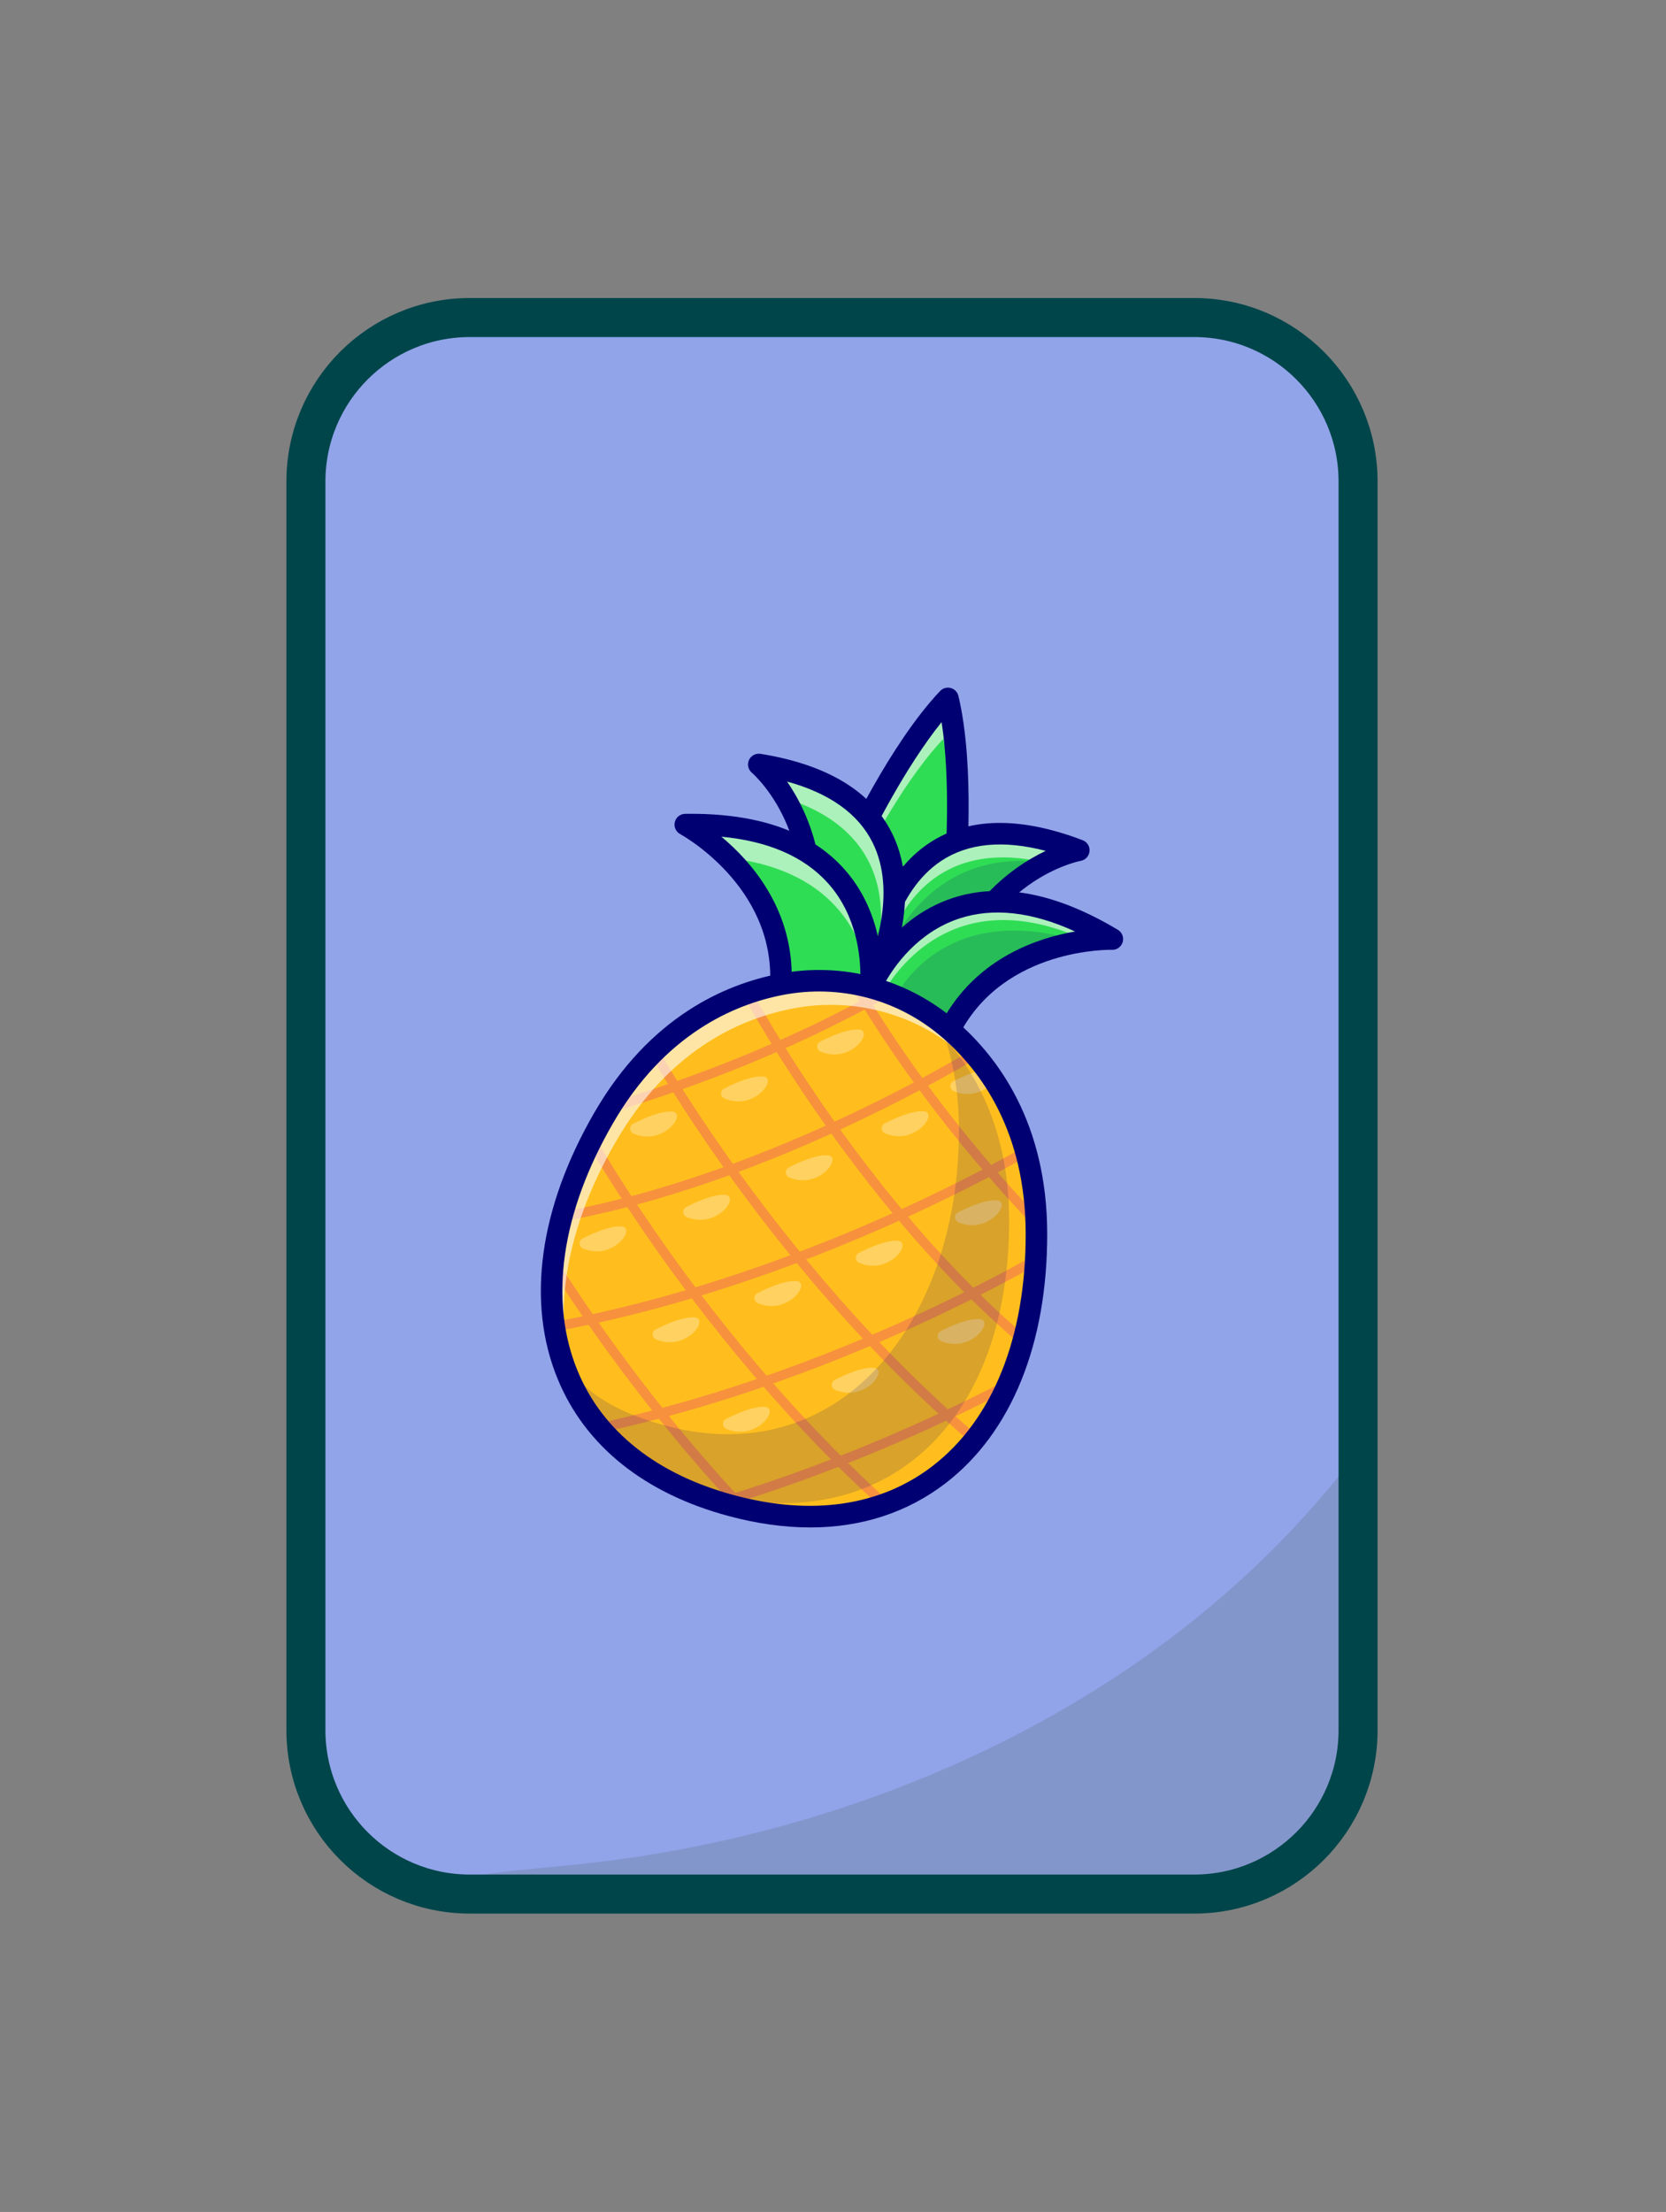 <svg width="596" height="791" viewBox="0 0 596 791" fill="none" xmlns="http://www.w3.org/2000/svg">
<rect x="0" y="0" width="596" height="791" fill="#808080" stroke="none"/>
<path d="M427.21 113.55H168.07C135.69 113.55 109.44 139.799 109.44 172.18V618.69C109.44 651.07 135.69 677.32 168.07 677.32H427.21C459.59 677.32 485.84 651.07 485.84 618.69V172.18C485.84 139.799 459.59 113.55 427.21 113.55Z" fill="#91A4EA"/>
<mask id="mask0_31_41" style="mask-type:luminance" maskUnits="userSpaceOnUse" x="109" y="113" width="377" height="565">
<path d="M427.21 113.55H168.07C135.69 113.55 109.44 139.799 109.44 172.18V618.69C109.44 651.07 135.69 677.32 168.07 677.32H427.21C459.59 677.32 485.84 651.07 485.84 618.69V172.18C485.84 139.799 459.59 113.55 427.21 113.55Z" fill="white"/>
</mask>
<g mask="url(#mask0_31_41)">
<path d="M534.7 421.32C517.31 484.39 476.02 542.81 418.08 586.32C360.14 629.83 285.81 658.23 208.16 666.54C186.77 668.83 164.66 669.73 144.97 677.01C125.28 684.29 108.18 700.01 109.5 717.79C110.55 731.89 123.03 744.07 138.05 750.8C153.08 757.53 170.42 759.7 187.41 761.23C242.7 766.18 298.75 765.37 353.79 758.82C416.39 751.37 483.03 733.37 517.4 689.52C538.2 662.98 544.22 630.54 548.12 599.09C555.53 539.32 557.04 479.05 552.65 419.07" fill="#8396CC"/>
</g>
<path d="M427.21 113.55H168.07C135.69 113.55 109.44 139.799 109.44 172.18V618.69C109.44 651.07 135.69 677.32 168.07 677.32H427.21C459.59 677.32 485.84 651.07 485.84 618.69V172.18C485.84 139.799 459.59 113.55 427.21 113.55Z" stroke="#00454A" stroke-width="13.96" stroke-miterlimit="10"/>
<path d="M339.12 249.75C321.22 268.63 304.9 304.01 304.9 304.01L317.81 329.29L341.63 313.85C341.63 313.85 345.18 275.05 339.13 249.75H339.12Z" fill="#2FDD54"/>
<g opacity="0.6">
<path d="M337.42 264.29C341.18 279.97 341.24 300.83 340.74 314.43L341.63 313.85C341.63 313.85 345.18 275.05 339.13 249.75C321.23 268.63 304.91 304.01 304.91 304.01C304.91 304.01 306.75 307.62 307.69 309.46C313.75 297.69 325.22 277.16 337.42 264.29Z" fill="white"/>
</g>
<path d="M317.81 333.14C317.48 333.14 317.14 333.1 316.81 333.01C315.76 332.73 314.87 332.01 314.38 331.04L301.47 305.76C300.93 304.71 300.91 303.47 301.4 302.4C302.08 300.93 318.19 266.23 336.32 247.1C337.29 246.08 338.75 245.67 340.11 246.03C341.47 246.4 342.53 247.48 342.86 248.85C349 274.47 345.6 312.59 345.46 314.2C345.35 315.38 344.71 316.44 343.72 317.08L319.9 332.52C319.27 332.93 318.54 333.14 317.81 333.14ZM309.2 303.95L319.3 323.73L337.94 311.65C338.47 304.6 340.05 278.83 336.85 258.23C323.77 274.47 312.26 297.59 309.19 303.95H309.2Z" fill="#000072"/>
<path d="M385.94 304.05C385.94 304.05 380.88 305 373.96 308.51C365.26 312.95 353.61 321.43 345.28 337.18C341.38 344.52 338.21 353.44 336.41 364.27C336.41 364.27 327.51 358.73 311.41 353.16C311.41 353.16 314.03 276.66 385.94 304.05Z" fill="#2FDD54"/>
<g opacity="0.15">
<path d="M373.95 308.51C365.25 312.95 353.6 321.43 345.27 337.18C342.42 338.24 340.59 338.92 340.45 339.04C339.56 339.86 332.5 343.18 332.5 343.18L319.39 337.29C319.39 337.29 333.67 302.78 373.94 308.5L373.95 308.51Z" fill="#000072"/>
</g>
<g opacity="0.6">
<path d="M373.99 308.51C380.9 305.01 385.93 304.05 385.93 304.05C314.02 276.65 311.42 353.15 311.42 353.15C312.07 353.37 312.68 353.6 313.3 353.82C316.05 336.57 327.46 297.6 373.99 308.51Z" fill="white"/>
</g>
<path d="M336.4 368.12C335.69 368.12 334.99 367.93 334.37 367.54C334.28 367.49 325.57 362.13 310.16 356.79C308.56 356.24 307.52 354.71 307.57 353.02C307.62 351.56 309.06 316.98 332.41 301.48C346.33 292.23 364.8 291.88 387.31 300.46C388.92 301.07 389.93 302.68 389.77 304.4C389.62 306.12 388.34 307.52 386.64 307.84C385.09 308.14 348.42 315.78 340.2 364.91C339.99 366.18 339.16 367.25 337.99 367.78C337.48 368.01 336.94 368.12 336.4 368.12ZM315.49 350.51C323.65 353.48 329.77 356.35 333.63 358.34C340.92 325.08 361.24 310.39 374.1 304.27C358.86 300.29 346.31 301.5 336.7 307.87C320.15 318.84 316.33 342.44 315.49 350.51Z" fill="#000072"/>
<path d="M311.42 353.15C311.42 353.15 334.47 297.761 397.94 335.821C397.94 335.821 357.22 334.371 339.76 368.221L311.41 353.161L311.42 353.15Z" fill="#2FDD54"/>
<g opacity="0.15">
<path d="M321.02 355.4C321.02 355.4 336.95 323.05 382.97 335.7C382.97 335.7 352.59 341.34 340.74 366.4L321.02 355.4Z" fill="#000072"/>
</g>
<g opacity="0.6">
<path d="M388.8 336.4C394.32 335.69 397.94 335.81 397.94 335.81C334.47 297.75 311.42 353.14 311.42 353.14L315.67 355.4C322.24 344.08 344.03 315.62 388.81 336.4H388.8Z" fill="white"/>
</g>
<path d="M339.77 372.06C339.15 372.06 338.53 371.91 337.96 371.61L309.61 356.55C307.86 355.62 307.1 353.5 307.86 351.67C308.25 350.74 317.62 328.77 340.78 321.14C357.98 315.47 377.88 319.3 399.92 332.51C401.43 333.41 402.13 335.22 401.63 336.9C401.13 338.58 399.52 339.74 397.8 339.66C397.43 339.64 359.28 338.77 343.18 369.97C342.71 370.88 341.89 371.57 340.91 371.88C340.54 372 340.15 372.06 339.76 372.06H339.77ZM316.55 351.52L338.24 363.05C350.57 342.39 371.08 335.43 384.6 333.1C369.16 326.04 355.27 324.48 343.19 328.46C328.19 333.4 319.79 345.72 316.55 351.52Z" fill="#000072"/>
<path d="M311.42 353.15C311.42 353.15 347.41 285.6 271.44 273.37C271.44 273.37 302.89 300.35 284.22 350.28C284.22 350.28 294.7 349.93 311.42 353.15Z" fill="#2FDD54"/>
<g opacity="0.6">
<path d="M271.44 273.37C271.44 273.37 276.21 277.48 280.93 285.42C324.06 299.03 316.64 335.89 310.5 352.98C310.81 353.04 311.11 353.09 311.42 353.15C311.42 353.15 347.41 285.6 271.44 273.37Z" fill="white"/>
</g>
<path d="M311.42 357C311.18 357 310.93 356.98 310.69 356.93C294.68 353.85 284.44 354.13 284.35 354.13C283.05 354.19 281.85 353.57 281.1 352.53C280.35 351.49 280.17 350.14 280.62 348.94C298.06 302.29 270.13 277.33 268.93 276.29C267.63 275.16 267.23 273.31 267.96 271.75C268.69 270.19 270.36 269.31 272.06 269.57C295.83 273.4 311.66 282.93 319.09 297.9C331.55 323 315.51 353.67 314.83 354.96C314.15 356.23 312.84 357 311.43 357H311.42ZM289.59 346.54C293.93 346.75 300.66 347.32 309.21 348.83C312.52 341.42 321.01 319.07 312.16 301.3C307.02 290.97 296.75 283.66 281.57 279.48C289.64 291.21 299.9 314.1 289.58 346.54H289.59Z" fill="#000072"/>
<path d="M311.42 353.15C311.42 353.15 319.15 293.66 245.15 294.88C245.15 294.88 281.14 313.98 279.33 352.03L311.41 353.16L311.42 353.15Z" fill="#2FDD54"/>
<g opacity="0.6">
<path d="M311.45 352.84C311.92 348.29 316.07 293.71 245.15 294.88C245.15 294.88 252.64 298.87 260.62 306.81C300.64 311.43 309.67 337.41 311.45 352.85V352.84Z" fill="white"/>
</g>
<path d="M311.42 357C311.42 357 311.33 357 311.28 357L279.2 355.87C278.17 355.83 277.2 355.39 276.5 354.63C275.8 353.87 275.44 352.87 275.49 351.84C277.15 316.77 243.68 298.46 243.34 298.28C241.79 297.45 241 295.68 241.41 293.98C241.82 292.27 243.33 291.06 245.09 291.03C270.76 290.63 289.93 297.24 302 310.75C318.24 328.93 315.37 352.65 315.24 353.65C314.99 355.57 313.35 357 311.42 357ZM283.25 348.31L307.78 349.17C307.86 342.49 306.71 327.55 296.19 315.82C287.71 306.37 274.92 300.8 258.06 299.2C268.61 307.97 282.89 324.26 283.24 348.31H283.25Z" fill="#000072"/>
<path d="M261.77 538.44C326.97 555.91 370.9 512.95 370.78 441.12C370.72 404.01 354.97 381.4 339.77 368.21C323.15 353.8 300.95 347.85 279.34 352.02C259.58 355.83 234.64 367.54 216.03 399.65C180.01 461.8 196.57 520.97 261.77 538.44Z" fill="#FFBE1D"/>
<g opacity="0.3">
<path d="M259.2 392.85C257.66 392.2 257.53 390.07 259.01 389.3C262.63 387.44 268.68 384.73 272.85 384.94C278.59 385.23 270.01 397.39 259.2 392.85Z" fill="white"/>
<path d="M293.57 376.07C292.03 375.42 291.9 373.29 293.38 372.52C297 370.66 303.05 367.95 307.22 368.16C312.96 368.45 304.38 380.61 293.57 376.07Z" fill="white"/>
<path d="M316.65 405.3C315.11 404.65 314.98 402.52 316.46 401.75C320.08 399.89 326.13 397.18 330.3 397.39C336.04 397.68 327.46 409.84 316.65 405.3Z" fill="white"/>
<path d="M282.34 421.05C280.8 420.4 280.67 418.27 282.15 417.5C285.77 415.64 291.82 412.93 295.99 413.14C301.73 413.43 293.15 425.59 282.34 421.05Z" fill="white"/>
<path d="M307.4 451.61C305.86 450.96 305.73 448.83 307.21 448.06C310.83 446.2 316.88 443.49 321.05 443.7C326.79 443.99 318.21 456.15 307.4 451.61Z" fill="white"/>
<path d="M245.65 435.19C244.11 434.54 243.98 432.41 245.46 431.64C249.08 429.78 255.13 427.07 259.3 427.28C265.04 427.57 256.46 439.73 245.65 435.19Z" fill="white"/>
<path d="M208.56 446.47C207.02 445.82 206.89 443.69 208.37 442.92C211.99 441.06 218.04 438.35 222.21 438.56C227.95 438.85 219.37 451.01 208.56 446.47Z" fill="white"/>
<path d="M234.72 478.98C233.18 478.33 233.05 476.2 234.53 475.43C238.15 473.57 244.2 470.86 248.37 471.07C254.11 471.36 245.53 483.52 234.72 478.98Z" fill="white"/>
<path d="M259.88 511C258.34 510.35 258.21 508.22 259.69 507.45C263.31 505.59 269.36 502.88 273.53 503.09C279.27 503.38 270.69 515.54 259.88 511Z" fill="white"/>
<path d="M336.67 479.59C335.13 478.94 335 476.81 336.48 476.04C340.1 474.18 346.15 471.47 350.32 471.68C356.06 471.97 347.48 484.13 336.67 479.59Z" fill="white"/>
<path d="M342.87 437.13C341.33 436.48 341.2 434.35 342.68 433.58C346.3 431.72 352.35 429.01 356.52 429.22C362.26 429.51 353.68 441.67 342.87 437.13Z" fill="white"/>
<path d="M341.21 390.2C339.67 389.55 339.54 387.42 341.02 386.65C344.64 384.79 350.69 382.08 354.86 382.29C360.6 382.58 352.02 394.74 341.21 390.2Z" fill="white"/>
<path d="M271.11 466.02C269.57 465.37 269.44 463.24 270.92 462.47C274.54 460.61 280.59 457.9 284.76 458.11C290.5 458.4 281.92 470.56 271.11 466.02Z" fill="white"/>
<path d="M298.79 497.03C297.25 496.38 297.12 494.25 298.6 493.48C302.22 491.62 308.27 488.91 312.44 489.12C318.18 489.41 309.6 501.57 298.79 497.03Z" fill="white"/>
<path d="M226.68 405.41C225.14 404.76 225.01 402.63 226.49 401.86C230.11 400 236.16 397.29 240.33 397.5C246.07 397.79 237.49 409.95 226.68 405.41Z" fill="white"/>
</g>
<mask id="mask1_31_41" style="mask-type:luminance" maskUnits="userSpaceOnUse" x="197" y="350" width="174" height="193">
<path d="M261.77 538.44C326.97 555.91 370.9 512.95 370.78 441.12C370.72 404.01 354.97 381.4 339.77 368.21C323.15 353.8 300.95 347.85 279.34 352.02C259.58 355.83 234.64 367.54 216.03 399.65C180.01 461.8 196.57 520.97 261.77 538.44Z" fill="white"/>
</mask>
<g mask="url(#mask1_31_41)">
<path d="M379.98 448.18C379.54 448.18 379.11 448.01 378.77 447.68C325.86 394.97 300.52 345.94 300.27 345.45C299.84 344.61 300.17 343.58 301.02 343.15C301.86 342.72 302.89 343.05 303.32 343.9C303.57 344.39 328.68 392.96 381.18 445.26C381.85 445.93 381.85 447.01 381.18 447.68C380.85 448.02 380.41 448.18 379.97 448.18H379.98Z" fill="#F7913E"/>
<path d="M369.04 483.529C368.66 483.529 368.27 483.4 367.95 483.14C304.99 431.1 263.1 351.06 262.69 350.26C262.26 349.42 262.58 348.39 263.42 347.95C264.26 347.52 265.29 347.839 265.73 348.679C266.14 349.479 307.72 428.91 370.13 480.499C370.86 481.1 370.96 482.18 370.36 482.91C370.02 483.32 369.53 483.529 369.04 483.529Z" fill="#F7913E"/>
<path d="M358.12 524.26C357.74 524.26 357.36 524.14 357.05 523.88C276.32 458.95 228.02 369.22 227.55 368.32C227.11 367.49 227.42 366.45 228.26 366.01C229.09 365.56 230.13 365.88 230.57 366.72C231.05 367.61 279.03 456.74 359.2 521.22C359.94 521.81 360.05 522.89 359.46 523.63C359.12 524.05 358.63 524.27 358.13 524.27L358.12 524.26Z" fill="#F7913E"/>
<path d="M335.65 555.99C335.27 555.99 334.89 555.87 334.58 555.61C253.85 490.68 205.55 400.95 205.08 400.05C204.64 399.22 204.95 398.18 205.79 397.74C206.62 397.29 207.66 397.61 208.1 398.45C208.58 399.34 256.56 488.47 336.73 552.95C337.47 553.54 337.58 554.62 336.99 555.36C336.65 555.78 336.16 556 335.66 556L335.65 555.99Z" fill="#F7913E"/>
<path d="M313.01 585.14C312.63 585.14 312.25 585.02 311.94 584.76C231.21 519.83 182.91 430.1 182.44 429.2C182 428.37 182.31 427.33 183.15 426.89C183.98 426.45 185.02 426.76 185.46 427.6C185.94 428.49 233.92 517.62 314.09 582.1C314.83 582.69 314.94 583.77 314.35 584.51C314.01 584.93 313.52 585.15 313.02 585.15L313.01 585.14Z" fill="#F7913E"/>
<path d="M205.38 401.4C204.62 401.4 203.93 400.89 203.73 400.13C203.49 399.22 204.03 398.28 204.94 398.04C276.56 379 322.59 349.49 323.05 349.19C323.85 348.67 324.9 348.91 325.42 349.7C325.93 350.49 325.71 351.55 324.91 352.07C324.45 352.37 277.99 382.16 205.82 401.35C205.67 401.39 205.52 401.41 205.38 401.41V401.4Z" fill="#F7913E"/>
<path d="M197.18 437.48C196.36 437.48 195.64 436.89 195.5 436.05C195.34 435.12 195.97 434.23 196.9 434.08C276.74 420.6 352.47 372.6 353.23 372.12C354.03 371.61 355.09 371.84 355.59 372.64C356.1 373.44 355.87 374.49 355.07 375C354.31 375.49 278.02 423.86 197.47 437.45C197.37 437.47 197.28 437.47 197.18 437.47V437.48Z" fill="#F7913E"/>
<path d="M186.27 478.21C185.44 478.21 184.71 477.61 184.58 476.76C184.44 475.83 185.08 474.95 186.01 474.81C287.68 459.05 373.8 405.86 374.66 405.32C375.46 404.82 376.51 405.06 377.02 405.87C377.52 406.67 377.28 407.73 376.47 408.23C375.61 408.77 288.92 462.33 186.54 478.2C186.45 478.21 186.36 478.22 186.28 478.22L186.27 478.21Z" fill="#F7913E"/>
<path d="M189.86 516.92C189.03 516.92 188.3 516.32 188.17 515.47C188.03 514.54 188.67 513.66 189.6 513.52C291.27 497.76 377.39 444.57 378.25 444.03C379.05 443.53 380.11 443.77 380.61 444.58C381.11 445.38 380.87 446.44 380.06 446.94C379.2 447.48 292.51 501.04 190.13 516.91C190.04 516.92 189.95 516.93 189.87 516.93L189.86 516.92Z" fill="#F7913E"/>
<path d="M194.9 553.49C194.07 553.49 193.34 552.89 193.21 552.04C193.07 551.11 193.71 550.23 194.64 550.09C296.34 534.33 382.43 481.14 383.29 480.6C384.09 480.1 385.15 480.34 385.65 481.15C386.15 481.95 385.91 483.01 385.1 483.51C384.24 484.05 297.55 537.61 195.17 553.48C195.08 553.49 194.99 553.5 194.91 553.5L194.9 553.49Z" fill="#F7913E"/>
</g>
<g opacity="0.15">
<path d="M252.01 533.64C246.47 532.16 241.28 530.38 236.43 528.3C215.94 516.71 203.42 499.31 199.1 478.6C202.63 490.5 210.2 501.9 236.71 509.43C299.61 527.28 343.16 473.48 343.05 403.89C343.03 391.48 341.21 380.75 338.19 371.5C350.38 385.24 360.96 405.91 361.02 436.33C361.14 508.16 317.21 551.12 252.01 533.65V533.64Z" fill="#000072"/>
</g>
<g opacity="0.6">
<path d="M220.3 408.27C238.91 376.16 263.85 364.45 283.61 360.64C305.21 356.47 327.41 362.42 344.04 376.83C350.62 382.53 357.29 390 362.75 399.63C356.75 385.7 348.18 375.51 339.76 368.21C323.14 353.8 300.94 347.85 279.33 352.02C259.57 355.83 234.63 367.54 216.02 399.65C194.29 437.14 191.73 473.53 207.4 500.36C196.74 474.62 200.81 441.89 220.29 408.27H220.3Z" fill="white"/>
</g>
<path d="M289.8 546.21C280.57 546.21 270.86 544.87 260.78 542.17C230.61 534.09 209.43 517.15 199.53 493.19C188.21 465.81 192.89 431.91 212.7 397.73C232.53 363.52 259.49 351.94 278.61 348.25C301.48 343.84 324.69 350.06 342.29 365.31C357.01 378.07 374.57 401.58 374.63 441.12C374.69 480.62 361.79 512.32 338.3 530.38C324.62 540.89 308.16 546.22 289.8 546.22V546.21ZM262.77 534.72C290.54 542.16 315.03 538.54 333.61 524.26C355.16 507.7 366.99 478.17 366.93 441.12C366.87 404.48 350.75 382.83 337.24 371.12C321.44 357.42 300.6 351.84 280.06 355.8C262.5 359.19 237.72 369.88 219.35 401.58C200.77 433.64 196.26 465.13 206.64 490.24C215.59 511.9 235 527.28 262.76 534.72H262.77Z" fill="#000072"/>
</svg>
